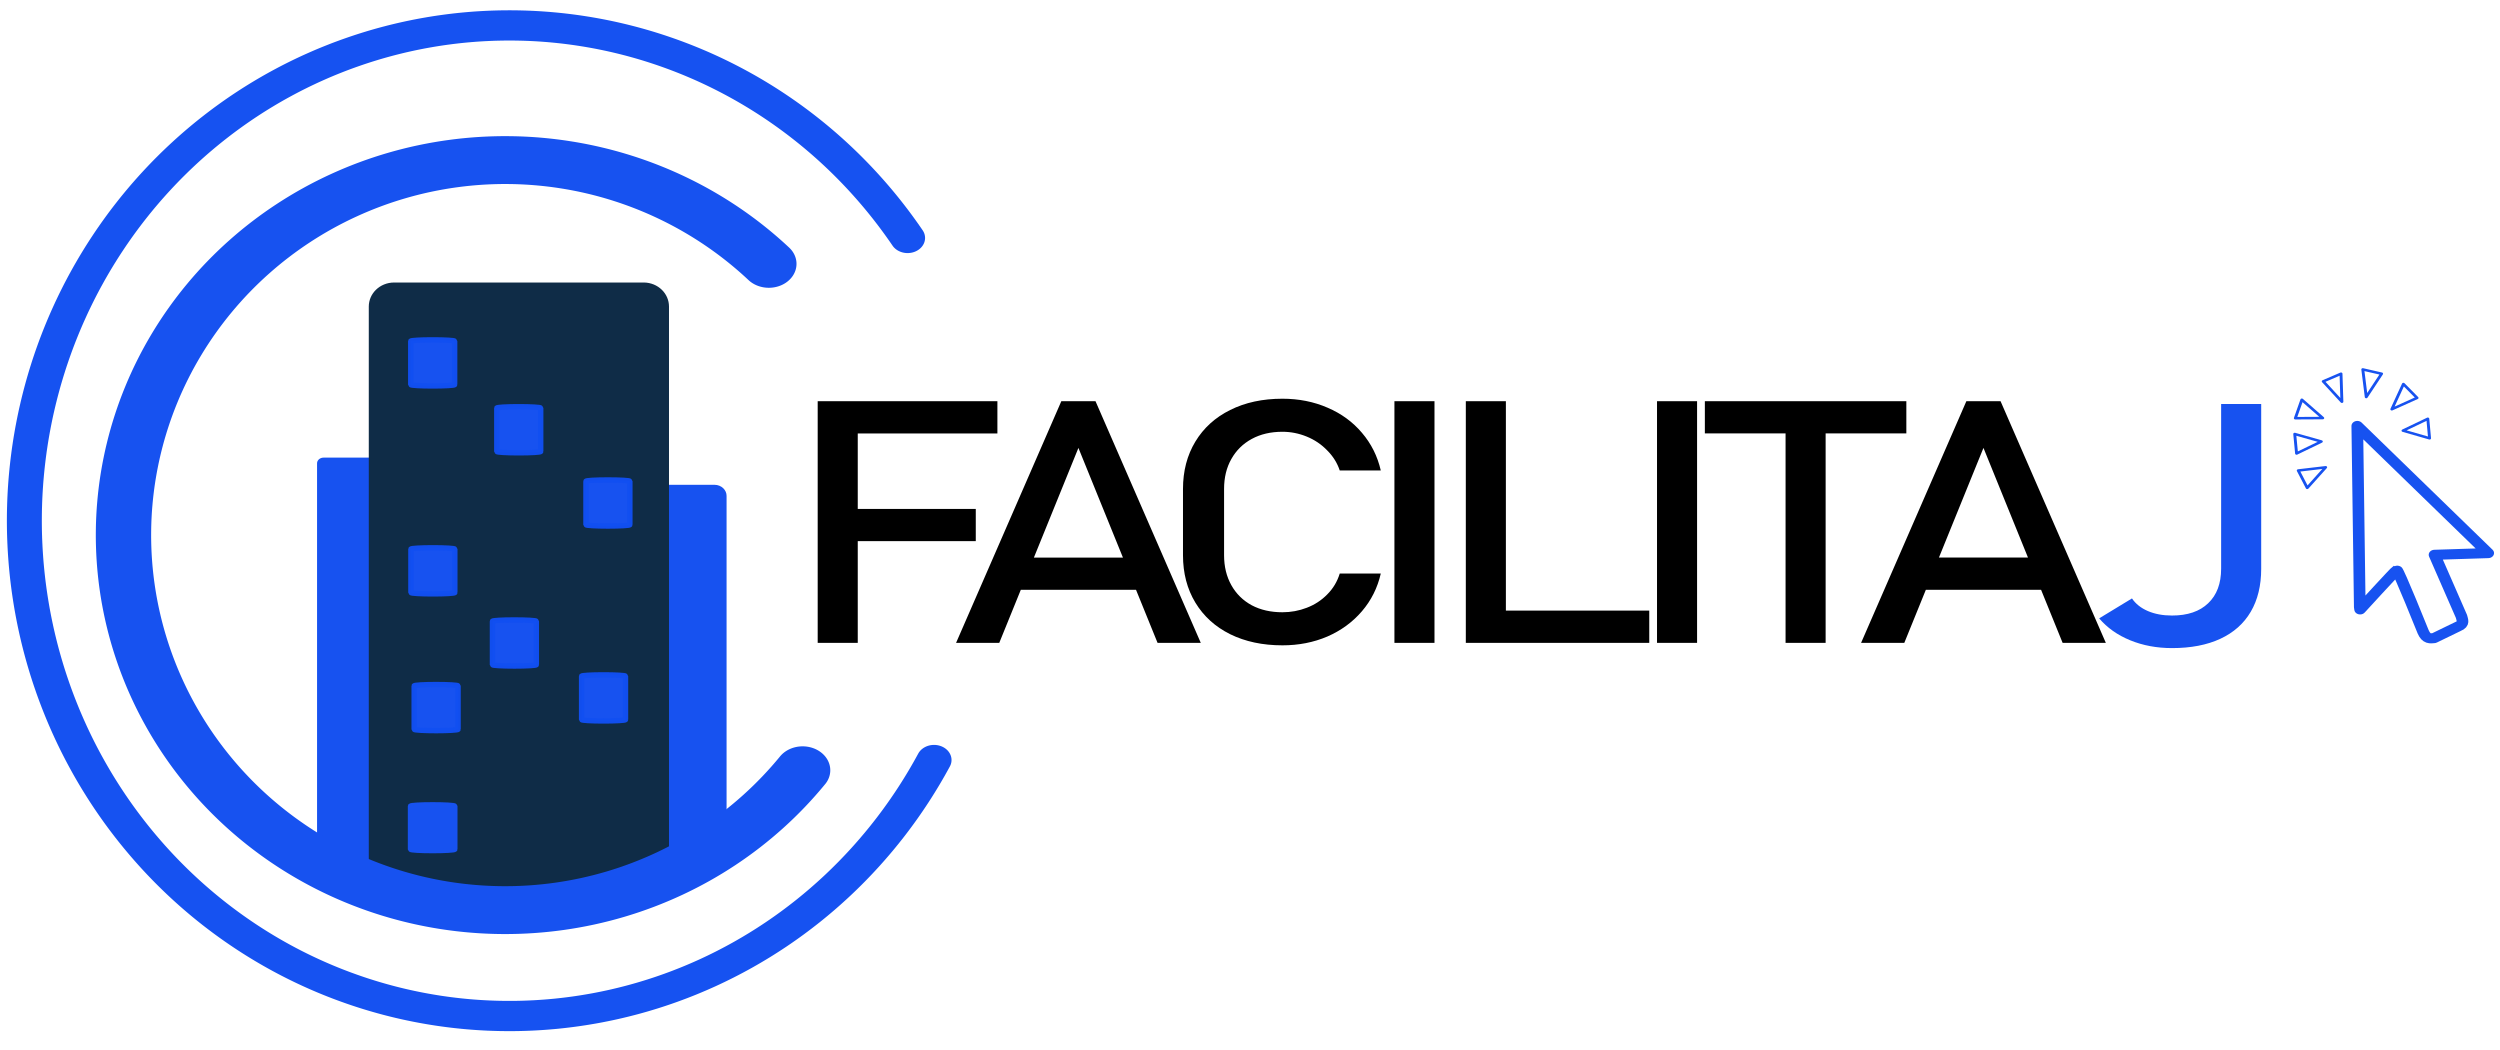 <?xml version="1.0" encoding="UTF-8" standalone="no"?>
<!-- Created with Inkscape (http://www.inkscape.org/) -->

<svg
   width="184.525mm"
   height="77.476mm"
   viewBox="0 0 184.525 77.476"
   version="1.1"
   id="svg1"
   xml:space="preserve"
   sodipodi:docname="Facilitajsem.svg"
   inkscape:version="1.4.2 (f4327f4, 2025-05-13)"
   inkscape:export-filename="Facilitajs.png"
   inkscape:export-xdpi="96"
   inkscape:export-ydpi="96"
   xmlns:inkscape="http://www.inkscape.org/namespaces/inkscape"
   xmlns:sodipodi="http://sodipodi.sourceforge.net/DTD/sodipodi-0.dtd"
   xmlns="http://www.w3.org/2000/svg"
   xmlns:svg="http://www.w3.org/2000/svg"><sodipodi:namedview
     id="namedview1"
     pagecolor="#ffffff"
     bordercolor="#000000"
     borderopacity="0.25"
     inkscape:showpageshadow="2"
     inkscape:pageopacity="0.0"
     inkscape:pagecheckerboard="false"
     inkscape:deskcolor="#d1d1d1"
     inkscape:document-units="mm"
     inkscape:zoom="0.56972423"
     inkscape:cx="216.77154"
     inkscape:cy="697.70597"
     inkscape:window-width="1920"
     inkscape:window-height="991"
     inkscape:window-x="-9"
     inkscape:window-y="-9"
     inkscape:window-maximized="1"
     inkscape:current-layer="layer1"
     inkscape:export-bgcolor="#fcfcfc00"><inkscape:page
       x="0"
       y="0"
       width="184.525"
       height="77.476"
       id="page1"
       margin="0"
       bleed="0" /></sodipodi:namedview><defs
     id="defs1" /><g
     inkscape:label="Camada 1"
     inkscape:groupmode="layer"
     id="layer1"
     transform="translate(-205.803,-95.97)"><g
       id="g3"
       transform="translate(-6.966,-115.637)"><g
         id="g10"
         transform="matrix(1.142,0,0,0.988,164.56,130.725)"
         style="stroke-width:0.941"><g
           id="g8"
           style="stroke-width:0.941"
           transform="translate(0.317,-2.196)"
           sodipodi:insensitive="true" /><path
           style="fill:none;fill-opacity:1;stroke:#1752f0;stroke-width:0.188;stroke-linecap:round;stroke-linejoin:round;stroke-dasharray:none;stroke-opacity:1;paint-order:markers stroke fill"
           d="m 192.528,116.774 -1.193,1.536 -0.581,-1.295 z"
           id="path3-7"
           sodipodi:nodetypes="cccc"
           sodipodi:insensitive="true" /><path
           style="fill:none;fill-opacity:1;stroke:#1752f0;stroke-width:0.188;stroke-linecap:round;stroke-linejoin:round;stroke-dasharray:none;stroke-opacity:1;paint-order:markers stroke fill"
           d="m 192.247,114.849 -1.6,0.894 -0.12,-1.456 z"
           id="path3-6"
           sodipodi:nodetypes="cccc"
           sodipodi:insensitive="true" /><path
           style="fill:none;fill-opacity:1;stroke:#1752f0;stroke-width:0.188;stroke-linecap:round;stroke-linejoin:round;stroke-dasharray:none;stroke-opacity:1;paint-order:markers stroke fill"
           d="m 192.34,113.096 -1.773,0.011 0.421,-1.377 z"
           id="path3-9"
           sodipodi:nodetypes="cccc"
           sodipodi:insensitive="true" /><path
           style="fill:none;fill-opacity:1;stroke:#1752f0;stroke-width:0.188;stroke-linecap:round;stroke-linejoin:round;stroke-dasharray:none;stroke-opacity:1;paint-order:markers stroke fill"
           d="m 193.577,111.874 -1.208,-1.519 1.15,-0.571 z"
           id="path3-3"
           sodipodi:nodetypes="cccc"
           sodipodi:insensitive="true" /><path
           style="fill:none;fill-opacity:1;stroke:#1752f0;stroke-width:0.753;stroke-linecap:round;stroke-linejoin:round;stroke-dasharray:none;stroke-opacity:1;paint-order:markers stroke fill"
           d="m 194.732,127.212 -0.161,-13.526 8.462,9.498 -3.47,0.128 1.743,4.608 c 0.05,0.258 0.197,0.551 -0.219,0.744 l -1.555,0.872 c -0.237,0.02 -0.483,0.101 -0.701,-0.462 0,0 -1.621,-4.668 -1.708,-4.617 -0.088,0.051 -2.369,2.934 -2.369,2.934 z"
           id="path2"
           sodipodi:nodetypes="ccccccccscc"
           sodipodi:insensitive="true" /><path
           style="fill:none;fill-opacity:1;stroke:#1752f0;stroke-width:0.188;stroke-linecap:round;stroke-linejoin:round;stroke-dasharray:none;stroke-opacity:1;paint-order:markers stroke fill"
           d="m 195.15,111.523 -0.224,-2.06 1.218,0.322 z"
           id="path3"
           sodipodi:nodetypes="cccc"
           sodipodi:insensitive="true" /><path
           style="fill:none;fill-opacity:1;stroke:#1752f0;stroke-width:0.188;stroke-linecap:round;stroke-linejoin:round;stroke-dasharray:none;stroke-opacity:1;paint-order:markers stroke fill"
           d="m 197.525,114.036 1.604,-0.886 0.114,1.457 z"
           id="path3-5"
           sodipodi:nodetypes="cccc"
           sodipodi:insensitive="true" /><path
           style="fill:none;fill-opacity:1;stroke:#1752f0;stroke-width:0.188;stroke-linecap:round;stroke-linejoin:round;stroke-dasharray:none;stroke-opacity:1;paint-order:markers stroke fill"
           d="m 196.803,112.438 0.749,-1.882 0.883,1.034 z"
           id="path3-2"
           sodipodi:nodetypes="cccc"
           sodipodi:insensitive="true" /><g
           id="g2"><path
             id="rect1-21"
             style="fill:#1752f0;stroke:#1752f0;stroke-width:0.847;stroke-linecap:round;stroke-linejoin:round;paint-order:markers stroke fill"
             d="m 76.164,118.505 h 12.228 c 0.199,0 0.359,0.181 0.359,0.405 v 27.03 c 0,0.225 -0.16,0.405 -0.359,0.405 H 76.164 c -0.199,0 -0.359,-0.181 -0.359,-0.405 V 118.91 c 0,-0.225 0.16,-0.405 0.359,-0.405 z" /><path
             id="rect1-2"
             style="fill:#1752f0;stroke:#1752f0;stroke-width:0.847;stroke-linecap:round;stroke-linejoin:round;paint-order:markers stroke fill"
             d="m 63.13,116.475 h 12.512 v 30.738 H 63.13 Z" /><path
             id="rect1"
             style="fill:#0f2c47;stroke:#0f2c47;stroke-width:0.847;stroke-linecap:round;stroke-linejoin:round;paint-order:markers stroke fill"
             d="m 67.691,103.393 h 16.121 c 0.675,0 1.218,0.614 1.218,1.376 v 42.647 c 0,0.762 -0.543,1.376 -1.218,1.376 H 67.691 c -0.675,0 -1.218,-0.614 -1.218,-1.376 v -42.647 c 0,-0.762 0.543,-1.376 1.218,-1.376 z"
             sodipodi:nodetypes="sssssssss" /><path
             id="rect3-02-5"
             style="fill:#1752f0;stroke:#1752f0;stroke-width:0.376;stroke-linecap:round;stroke-linejoin:round;paint-order:markers stroke fill"
             d="m 70.178,141.977 c 0.785,0 1.417,0.043 1.417,0.097 v 3.251 c 0,0.054 -0.632,0.097 -1.417,0.097 -0.785,0 -1.417,-0.043 -1.417,-0.097 v -3.251 c 0,-0.054 0.632,-0.097 1.417,-0.097 z" /><g
             id="g1"><g
               id="g6"
               transform="matrix(1.554,0,0,1.779,-32.582,-74.124)"
               style="fill:#1752f0;fill-opacity:1;stroke:#124ff0;stroke-width:0.566;stroke-opacity:0.98"><path
                 id="rect3-02"
                 style="stroke-width:0.226;stroke-linecap:round;stroke-linejoin:round;paint-order:markers stroke fill"
                 d="m 73.415,107.838 c 0.505,0 0.912,0.024 0.912,0.054 v 1.827 c 0,0.03 -0.407,0.054 -0.912,0.054 -0.505,0 -0.912,-0.024 -0.912,-0.054 v -1.827 c 0,-0.03 0.407,-0.054 0.912,-0.054 z" /><path
                 id="rect3-02-8"
                 style="stroke-width:0.226;stroke-linecap:round;stroke-linejoin:round;paint-order:markers stroke fill"
                 d="m 69.526,113.717 c 0.505,0 0.912,0.024 0.912,0.054 v 1.827 c 0,0.03 -0.407,0.054 -0.912,0.054 -0.505,0 -0.912,-0.024 -0.912,-0.054 v -1.827 c 0,-0.03 0.407,-0.054 0.912,-0.054 z" /><path
                 id="rect3-02-89"
                 style="stroke-width:0.226;stroke-linecap:round;stroke-linejoin:round;paint-order:markers stroke fill"
                 d="m 66.27,116.43 c 0.505,0 0.912,0.024 0.912,0.054 v 1.827 c 0,0.03 -0.407,0.054 -0.912,0.054 -0.505,0 -0.912,-0.024 -0.912,-0.054 v -1.827 c 0,-0.03 0.407,-0.054 0.912,-0.054 z" /><path
                 id="rect3-02-2"
                 style="stroke-width:0.226;stroke-linecap:round;stroke-linejoin:round;paint-order:markers stroke fill"
                 d="m 73.234,116.023 c 0.505,0 0.912,0.024 0.912,0.054 v 1.827 c 0,0.03 -0.407,0.054 -0.912,0.054 -0.505,0 -0.912,-0.024 -0.912,-0.054 v -1.827 c 0,-0.03 0.407,-0.054 0.912,-0.054 z" /><path
                 id="rect3-0"
                 style="stroke-width:0.226;stroke-linecap:round;stroke-linejoin:round;paint-order:markers stroke fill"
                 d="m 66.135,110.687 c 0.505,0 0.912,0.024 0.912,0.054 v 1.827 c 0,0.03 -0.407,0.054 -0.912,0.054 -0.505,0 -0.912,-0.024 -0.912,-0.054 v -1.827 c 0,-0.03 0.407,-0.054 0.912,-0.054 z" /><path
                 id="rect3-4"
                 style="stroke-width:0.226;stroke-linecap:round;stroke-linejoin:round;paint-order:markers stroke fill"
                 d="m 69.707,104.763 c 0.505,0 0.912,0.024 0.912,0.054 v 1.827 c 0,0.03 -0.407,0.054 -0.912,0.054 -0.505,0 -0.912,-0.024 -0.912,-0.054 v -1.827 c 0,-0.03 0.407,-0.054 0.912,-0.054 z" /><path
                 id="rect3"
                 style="stroke-width:0.226;stroke-linecap:round;stroke-linejoin:round;paint-order:markers stroke fill"
                 d="m 66.128,101.955 c 0.505,0 0.912,0.024 0.912,0.054 v 1.827 c 0,0.03 -0.407,0.054 -0.912,0.054 -0.505,0 -0.912,-0.024 -0.912,-0.054 v -1.827 c 0,-0.03 0.407,-0.054 0.912,-0.054 z" /></g><g
               id="g7"
               style="stroke-width:0.941"
               transform="translate(0.317,-2.196)"><g
                 id="text4"
                 style="font-weight:bold;font-size:17.227px;line-height:0.1;font-family:Arial;-inkscape-font-specification:'Arial, Bold';text-align:center;letter-spacing:-1.686px;text-anchor:middle;fill:#0d4e8c;stroke-width:0.126;stroke-linecap:round;stroke-linejoin:round;paint-order:markers stroke fill"
                 transform="matrix(1.509,0,0,1.476,-20.085,-59.512)"
                 aria-label="FACILITAJ"><path
                   style="font-weight:normal;font-family:Bahnschrift;-inkscape-font-specification:'Bahnschrift, Normal';fill:#000000;stroke-width:0.126"
                   d="m 76.098,117.578 h 1.716 v 12.231 h -1.716 z m 0.841,5.451 h 5.93 v 1.632 h -5.93 z m 0,-5.451 h 6.856 v 1.632 h -6.856 z m 9.594,0 h 1.464 l 4.509,12.231 h -1.851 l -3.39,-9.867 -3.39,9.867 H 82.025 Z m -2.431,7.915 h 6.435 v 1.632 h -6.435 z m 11.899,4.441 q -1.27,0 -2.238,-0.564 -0.959,-0.564 -1.489,-1.598 -0.53,-1.035 -0.53,-2.397 v -3.356 q 0,-1.363 0.53,-2.397 0.53,-1.035 1.489,-1.598 0.967,-0.572 2.238,-0.572 1.051,0 1.935,0.454 0.883,0.446 1.472,1.27 0.597,0.824 0.808,1.909 v 0 h -1.758 v 0 q -0.16,-0.572 -0.538,-1.018 -0.37,-0.454 -0.875,-0.698 -0.505,-0.244 -1.043,-0.244 -0.749,0 -1.312,0.362 -0.564,0.362 -0.875,1.018 -0.311,0.648 -0.311,1.514 v 3.356 q 0,0.858 0.311,1.514 0.311,0.656 0.875,1.018 0.564,0.353 1.312,0.353 0.547,0 1.043,-0.227 0.505,-0.227 0.875,-0.673 0.379,-0.446 0.538,-1.06 v 0 h 1.758 v 0 q -0.21,1.085 -0.808,1.909 -0.597,0.824 -1.48,1.279 -0.883,0.446 -1.926,0.446 z m 6.515,-0.126 h -1.716 v -12.231 h 1.716 z m 1.342,-12.231 h 1.716 v 12.231 h -1.716 z m 0.858,10.599 h 6.999 v 1.632 h -6.999 z m 9.047,1.632 h -1.716 v -12.231 h 1.716 z m 3.79,-11.23 h 1.716 v 11.23 h -1.716 z m -3.457,-1.001 h 8.63 v 1.632 h -8.63 z m 11.201,0 h 1.464 l 4.509,12.231 h -1.851 l -3.39,-9.867 -3.39,9.867 h -1.851 z m -2.431,7.915 h 6.435 v 1.632 h -6.435 z"
                   id="path5" /><path
                   style="font-weight:normal;font-family:Bahnschrift;-inkscape-font-specification:'Bahnschrift, Normal';fill:#1752f0;fill-opacity:1;stroke-width:0.126"
                   d="m 134.106,130.074 q -0.976,0 -1.792,-0.395 -0.816,-0.395 -1.329,-1.11 l 1.405,-1.009 q 0.236,0.412 0.681,0.639 0.446,0.227 1.035,0.227 1.001,0 1.548,-0.622 0.555,-0.622 0.555,-1.75 v -8.336 h 1.716 v 8.344 q 0,1.27 -0.446,2.17 -0.446,0.9 -1.304,1.371 -0.858,0.471 -2.069,0.471 z"
                   id="path6" /></g></g><path
               id="path10"
               style="font-variation-settings:'wght' 700;fill:none;stroke:#124ff0;stroke-width:2.259;stroke-linecap:round;stroke-linejoin:round;stroke-opacity:0.98;paint-order:markers stroke fill"
               d="M 102.584,138.643 A 31.348,37.002 0 0 1 68.105,156.825 31.348,37.002 0 0 1 43.831,122.678 31.348,37.002 0 0 1 64.989,85.756 31.348,37.002 0 0 1 100.874,99.641" /><path
               id="path10-8"
               style="font-variation-settings:'wght' 700;fill:none;stroke:#1752f0;stroke-width:3.576;stroke-linecap:round;stroke-linejoin:round;paint-order:markers stroke fill"
               d="m 94.089,139.408 a 24.674,28.017 0 0 1 -26.657,9.146 24.674,28.017 0 0 1 -17.184,-24.882 24.674,28.017 0 0 1 14.178,-27.215 24.674,28.017 0 0 1 27.48,5.118" /><path
               id="path1"
               style="opacity:0;fill:none;fill-opacity:0.965;stroke:#000000;stroke-width:0.249"
               d="m 67.895,156.692 a 3.863,0.352 0 0 1 -4.243,0.2 3.863,0.352 0 0 1 -3.132,-0.329 3.863,0.352 0 0 1 2.77,-0.355 3.863,0.352 0 0 1 4.435,0.162" /></g></g></g></g></g></svg>

